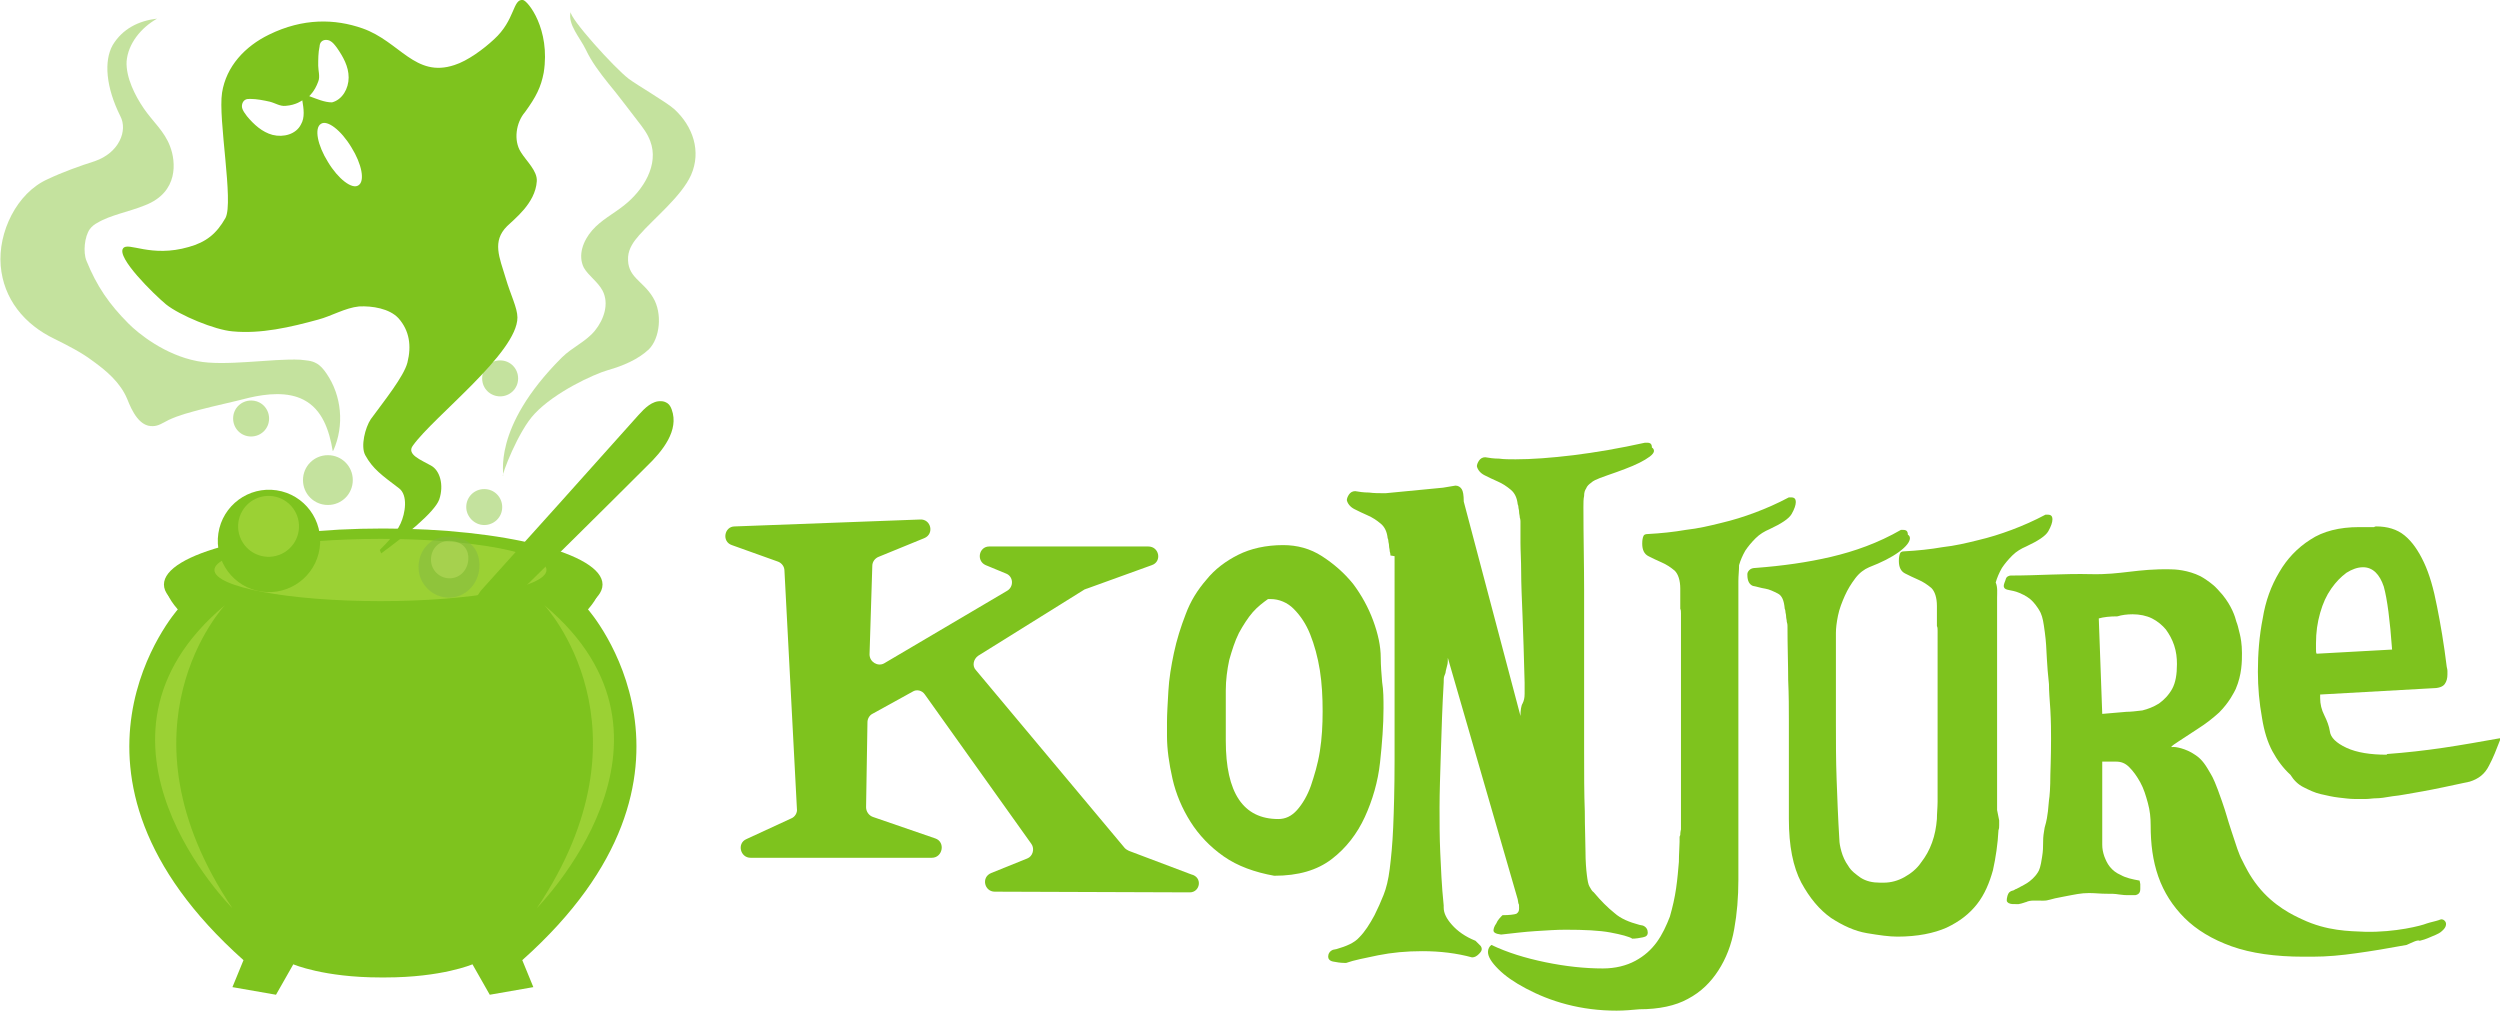 <?xml version="1.0" encoding="utf-8"?>
<!-- Generator: Adobe Illustrator 22.1.0, SVG Export Plug-In . SVG Version: 6.00 Build 0)  -->
<svg version="1.1" id="Layer_1" xmlns="http://www.w3.org/2000/svg" xmlns:xlink="http://www.w3.org/1999/xlink" x="0px" y="0px"
	 viewBox="0 0 361.4 146.1" style="enable-background:new 0 0 361.4 146.1;" xml:space="preserve">
<style type="text/css">
	.st0{fill:#7EC31E;}
	.st1{opacity:0.5;fill:#8BC63F;}
	.st2{opacity:0.62;fill:#ACDA42;}
	.st3{opacity:0.5;}
	.st4{fill:#83B841;}
	.st5{opacity:0.62;fill:#CFE07F;}
</style>
<g>
	<g>
		<path class="st0" d="M172,129l-28.2-0.1c-1.5,0-2-2.1-0.5-2.7l5.2-2.1c0.8-0.3,1.1-1.4,0.6-2.1l-15.4-21.6
			c-0.4-0.6-1.2-0.8-1.8-0.4l-5.8,3.2c-0.4,0.2-0.7,0.7-0.7,1.2l-0.2,12.3c0,0.6,0.4,1.2,1,1.4l9,3.1c1.5,0.5,1.1,2.8-0.5,2.8
			l-26.2,0c-1.5,0-2-2.1-0.6-2.7l6.5-3c0.5-0.2,0.9-0.8,0.8-1.4l-1.8-34.4c0-0.6-0.4-1.1-0.9-1.3l-6.7-2.4c-1.5-0.5-1.1-2.7,0.4-2.7
			l26.8-1c1.6-0.1,2.1,2.1,0.6,2.7l-6.6,2.7c-0.5,0.2-0.9,0.7-0.9,1.3l-0.4,12.8c0,1.1,1.2,1.8,2.1,1.3l17.8-10.5
			c1-0.6,0.9-2.1-0.2-2.5l-2.9-1.2c-1.4-0.6-1-2.7,0.5-2.7h23c1.6,0,2,2.2,0.5,2.7l-9.4,3.4c-0.1,0-0.2,0.1-0.3,0.1l-15.4,9.6
			c-0.7,0.5-0.9,1.5-0.3,2.1l21.5,25.7c0.2,0.2,0.4,0.3,0.6,0.4l9,3.4C173.9,126.8,173.5,129,172,129z"/>
		<path class="st0" d="M176.9,123.8c-2-1.4-3.6-3.1-4.8-5s-2.1-4-2.6-6.2c-0.5-2.2-0.8-4.3-0.8-6.2c0-0.3,0-0.6,0-0.9
			c0-0.4,0-0.7,0-1.1c0-1.2,0.1-2.7,0.2-4.5c0.1-1.8,0.4-3.6,0.8-5.5c0.4-1.9,1-3.8,1.7-5.6c0.7-1.9,1.7-3.5,3-5
			c1.2-1.5,2.8-2.7,4.6-3.6c1.8-0.9,4-1.4,6.5-1.4c2,0,3.9,0.5,5.6,1.6c1.7,1.1,3.2,2.4,4.5,4c1.2,1.6,2.2,3.4,2.9,5.3
			c0.7,1.9,1.1,3.7,1.1,5.4c0,1.1,0.1,2.3,0.2,3.5c0.2,1.2,0.2,2.5,0.2,3.8c0,2.4-0.2,5-0.5,7.8c-0.3,2.8-1.1,5.5-2.2,7.9
			c-1.1,2.4-2.7,4.5-4.8,6.1c-2.1,1.6-4.8,2.4-8.3,2.4C181.4,126.1,178.9,125.2,176.9,123.8z M181.1,88.5c-0.7,0.8-1.4,1.9-2,3
			c-0.6,1.2-1,2.5-1.4,3.9c-0.3,1.4-0.5,2.9-0.5,4.4v7.3c0,7.5,2.5,11.3,7.6,11.3c1,0,1.9-0.4,2.7-1.3c0.8-0.9,1.5-2.1,2-3.5
			c0.5-1.5,1-3.1,1.3-5c0.3-1.9,0.4-3.8,0.4-5.8c0-2-0.1-4-0.4-5.9c-0.3-1.9-0.8-3.7-1.4-5.2c-0.6-1.5-1.4-2.7-2.4-3.7
			c-0.9-0.9-2.1-1.4-3.3-1.4h-0.4C182.6,87.1,181.8,87.7,181.1,88.5z"/>
		<path class="st0" d="M219.4,130l-10.1-34.9c0,0.4,0,0.8-0.1,1.1c-0.1,0.3-0.1,0.5-0.2,0.8c0,0.2-0.1,0.5-0.2,0.7
			c-0.1,0.2-0.1,0.6-0.1,1c-0.2,3.3-0.3,6.6-0.4,9.8c-0.1,3.3-0.2,6-0.2,8.3c0,2,0,4.2,0.1,6.4c0.1,2.2,0.2,4.8,0.5,7.7v0.3
			c0,0.8,0.4,1.6,1.2,2.5c0.8,0.9,1.9,1.7,3.4,2.3c0.4,0.4,0.6,0.6,0.7,0.7c0.1,0.1,0.2,0.3,0.2,0.5c0,0.2-0.1,0.4-0.4,0.7
			c-0.3,0.3-0.6,0.5-1,0.5c-2.2-0.6-4.6-0.9-7.2-0.9c-2.3,0-4.4,0.2-6.4,0.6c-1.9,0.4-3.5,0.7-4.6,1.1h-0.2c-0.6,0-1.2-0.1-1.7-0.2
			c-0.5-0.1-0.7-0.4-0.7-0.7c0-0.4,0.2-0.8,0.7-1l0.5-0.1c1.4-0.4,2.6-0.9,3.3-1.7c0.8-0.8,1.5-1.9,2.2-3.2c0.5-1,0.9-1.9,1.3-2.9
			c0.4-1,0.7-2.2,0.9-3.8c0.2-1.6,0.4-3.6,0.5-6c0.1-2.4,0.2-5.6,0.2-9.6V80.4l-0.6-0.1c0-0.1,0-0.3-0.1-0.6c0-0.3-0.1-0.5-0.1-0.8
			c0-0.3-0.1-0.5-0.1-0.7c0-0.2-0.1-0.4-0.1-0.4c-0.1-0.9-0.4-1.6-1-2.1c-0.6-0.5-1.2-0.9-1.9-1.2c-0.7-0.3-1.3-0.6-1.9-0.9
			c-0.6-0.3-1-0.8-1.1-1.3c0-0.2,0.1-0.5,0.3-0.8c0.2-0.3,0.5-0.5,0.9-0.5c0.6,0.1,1.2,0.2,2,0.2c0.7,0.1,1.5,0.1,2.4,0.1l8.3-0.8
			l1.8-0.3c0.4,0,0.7,0.2,0.9,0.5c0.2,0.3,0.3,0.9,0.3,1.8l8.2,31c0-0.8,0.1-1.5,0.3-1.8c0.2-0.4,0.3-0.8,0.3-1.4c0-0.2,0-0.4,0-0.6
			c0-0.2,0-0.6,0-1c-0.1-3.9-0.2-7.1-0.3-9.6c-0.1-2.5-0.2-4.7-0.2-6.4c0-1.7-0.1-3.1-0.1-4.2c0-1.1,0-2.1,0-3v-0.1
			c0-0.1,0-0.3-0.1-0.6c0-0.3-0.1-0.5-0.1-0.8c0-0.3-0.1-0.5-0.1-0.7c0-0.2-0.1-0.4-0.1-0.4c-0.1-0.9-0.4-1.6-1-2.1
			c-0.6-0.5-1.2-0.9-1.9-1.2c-0.7-0.3-1.3-0.6-1.9-0.9c-0.6-0.3-1-0.8-1.1-1.3c0-0.2,0.1-0.5,0.3-0.8c0.2-0.3,0.5-0.5,0.9-0.5
			c0.6,0.1,1.2,0.2,2,0.2c0.7,0.1,1.5,0.1,2.4,0.1c2.3,0,5.1-0.2,8.4-0.6c3.2-0.4,6.7-1,10.3-1.8c0.1,0,0.2,0,0.2,0c0,0,0.1,0,0.1,0
			c0.5,0,0.7,0.2,0.7,0.7c0.2,0.1,0.3,0.3,0.3,0.5c0,0.2-0.2,0.5-0.6,0.8c-0.4,0.3-0.9,0.6-1.5,0.9c-0.6,0.3-1.3,0.6-2.1,0.9
			c-0.8,0.3-1.6,0.6-2.5,0.9l-1.1,0.4c-0.5,0.2-1,0.4-1.3,0.7c-0.3,0.2-0.6,0.5-0.7,0.8c-0.2,0.3-0.3,0.6-0.3,1.1
			c-0.1,0.4-0.1,1-0.1,1.6c0,4.3,0.1,8.3,0.1,11.9c0,3.6,0,6.9,0,10c0,5.1,0,9.4,0,13c0,3.6,0,6.6,0.1,9.1c0,2.4,0.1,4.4,0.1,5.8
			c0,1.4,0.1,2.6,0.2,3.4c0.1,0.8,0.2,1.4,0.4,1.7c0.2,0.3,0.3,0.6,0.6,0.8c1,1.2,2,2.2,3,3c0.9,0.8,2.1,1.3,3.6,1.7l0.5,0.1
			c0.5,0.2,0.7,0.6,0.7,1c0,0.4-0.2,0.6-0.7,0.7c-0.5,0.1-1,0.2-1.7,0.2H236c-0.5-0.3-1.6-0.6-3.2-0.9c-1.6-0.3-3.8-0.4-6.5-0.4
			c-1.3,0-2.7,0.1-4.3,0.2c-1.6,0.1-3.2,0.3-5,0.5c-0.8-0.1-1.1-0.3-1.1-0.6c0-0.2,0.1-0.6,0.4-1c0.2-0.5,0.6-0.9,0.9-1.2
			c1,0,1.7-0.1,2-0.2c0.3-0.2,0.4-0.4,0.4-0.8c0-0.4,0-0.6-0.1-0.7L219.4,130z"/>
		<path class="st0" d="M251.3,84v43.2c0,2.5-0.2,4.9-0.6,7.1c-0.4,2.3-1.2,4.3-2.3,6c-1.1,1.7-2.5,3.1-4.4,4.1c-1.8,1-4.2,1.5-7,1.5
			c-1.1,0.1-2.2,0.2-3.3,0.2c-2.5,0-4.9-0.3-7.2-0.9c-2.3-0.6-4.2-1.4-5.9-2.3c-1.7-0.9-3-1.8-4-2.8c-1-1-1.5-1.8-1.5-2.5
			c0-0.4,0.2-0.8,0.5-1c2.3,1.1,4.9,1.9,7.8,2.5c2.9,0.6,5.7,0.9,8.3,0.9c1.8,0,3.4-0.4,4.7-1.1c1.3-0.7,2.3-1.6,3.1-2.7
			c0.8-1.1,1.4-2.4,1.9-3.7c0.4-1.4,0.7-2.7,0.9-4.1c0.2-1.4,0.3-2.6,0.4-3.8c0-1.2,0.1-2.2,0.1-2.9c0-0.4,0-0.6,0-0.7
			c0,0,0-0.1,0.1-0.3c0-0.1,0-0.4,0.1-0.8c0-0.4,0-1.2,0-2.4V88.7c0-0.3,0-0.5-0.1-0.7v-2.9c0-1.2-0.3-2.1-0.8-2.6
			c-0.6-0.5-1.2-0.9-1.9-1.2c-0.7-0.3-1.3-0.6-1.9-0.9c-0.6-0.3-0.9-0.9-0.9-1.8c0-0.2,0-0.5,0.1-0.9c0.1-0.4,0.3-0.5,0.7-0.5
			c1.9-0.1,3.8-0.3,5.5-0.6c1.8-0.2,3.5-0.6,5.1-1c1.7-0.4,3.3-0.9,4.9-1.5c1.6-0.6,3.2-1.3,4.9-2.2c0.1,0,0.2,0,0.2,0
			c0,0,0.1,0,0.1,0c0.5,0,0.7,0.2,0.7,0.7c0,0.4-0.2,1-0.6,1.7c-0.4,0.7-1.5,1.4-3.2,2.2c-0.7,0.3-1.4,0.7-2,1.3
			c-0.6,0.6-1.1,1.2-1.5,1.8c-0.4,0.7-0.7,1.4-0.9,2.1C251.4,82.5,251.3,83.2,251.3,84z"/>
		<path class="st0" d="M288.7,86.4v30.7l0.3,1.5c0,0.2,0,0.5,0,0.7s0,0.5-0.1,0.7c-0.1,2-0.4,4-0.8,5.8c-0.5,1.8-1.2,3.5-2.3,4.9
			c-1.1,1.4-2.5,2.5-4.4,3.4c-1.8,0.8-4.2,1.3-7.1,1.3c-1.2,0-2.6-0.2-4.4-0.5c-1.8-0.3-3.5-1.1-5.2-2.2c-1.7-1.2-3.1-2.9-4.3-5.1
			c-1.2-2.3-1.8-5.3-1.8-9.2v-1.7c0-0.5,0-1.2,0-2c0-0.8,0-1.8,0-2.9c0-0.9,0-2,0-3.2c0-1.2,0-2.7,0-4.4c0-1.7,0-3.7-0.1-5.9
			c0-2.2-0.1-4.8-0.1-7.7v-0.1c0-0.1,0-0.3-0.1-0.6c0-0.3-0.1-0.5-0.1-0.8c0-0.3-0.1-0.5-0.1-0.7c0-0.2-0.1-0.4-0.1-0.4
			c-0.1-1.2-0.4-1.9-1-2.2c-0.6-0.3-1.2-0.6-1.8-0.7c-0.7-0.1-1.2-0.3-1.8-0.4c-0.5-0.2-0.8-0.7-0.8-1.6v-0.1c0-0.2,0.1-0.4,0.3-0.6
			c0.2-0.2,0.5-0.3,0.9-0.3c3.9-0.3,7.5-0.8,10.9-1.6c3.4-0.8,6.8-2,10.1-3.9c0.1,0,0.2,0,0.2,0c0,0,0.1,0,0.1,0
			c0.5,0,0.7,0.2,0.7,0.7c0.2,0.1,0.3,0.3,0.3,0.5c0,0.5-0.5,1.2-1.6,2c-1.1,0.8-2.5,1.5-4.3,2.2c-0.7,0.3-1.4,0.8-2,1.6
			c-0.6,0.8-1.1,1.6-1.5,2.5c-0.4,0.9-0.8,1.9-1,2.9c-0.2,1-0.3,1.8-0.3,2.5v12.9c0,2.8,0,5.5,0.1,8.2c0.1,2.7,0.2,5.6,0.4,8.8
			c0,0.4,0.1,1,0.3,1.7c0.2,0.7,0.5,1.4,1,2.1c0.4,0.7,1.1,1.2,1.8,1.7c0.8,0.5,1.7,0.7,2.8,0.7h0.5c1.1,0,2.1-0.3,3-0.8
			c0.9-0.5,1.8-1.2,2.4-2.1c0.7-0.9,1.2-1.8,1.6-2.9c0.4-1.1,0.6-2.2,0.7-3.4c0-0.8,0.1-1.7,0.1-2.5c0-0.8,0-1.6,0-2.4V91.2
			c0-0.3,0-0.5-0.1-0.7v-2.9c0-1.2-0.3-2.1-0.8-2.6c-0.6-0.5-1.2-0.9-1.9-1.2c-0.7-0.3-1.3-0.6-1.9-0.9c-0.6-0.3-0.9-0.9-0.9-1.8
			c0-0.2,0-0.5,0.1-0.9c0.1-0.4,0.3-0.5,0.7-0.5c1.9-0.1,3.8-0.3,5.5-0.6c1.8-0.2,3.5-0.6,5.1-1c1.7-0.4,3.3-0.9,4.9-1.5
			c1.6-0.6,3.2-1.3,4.9-2.2c0.1,0,0.2,0,0.2,0c0,0,0.1,0,0.1,0c0.5,0,0.7,0.2,0.7,0.7c0,0.4-0.2,1-0.6,1.7c-0.4,0.7-1.5,1.4-3.2,2.2
			c-0.7,0.3-1.4,0.7-2,1.3c-0.6,0.6-1.1,1.2-1.5,1.8c-0.4,0.7-0.7,1.4-0.9,2.1C288.8,84.9,288.7,85.7,288.7,86.4z"/>
		<path class="st0" d="M347.9,136.6c-2.7,0.5-5.1,0.9-7.3,1.2c-2.1,0.3-4.2,0.5-6.3,0.5h-1.3c-4.1,0-7.6-0.5-10.4-1.5
			c-2.8-1-5.1-2.4-6.8-4.1c-1.7-1.7-3-3.7-3.8-6c-0.8-2.3-1.1-4.7-1.1-7.4c0-1.1-0.1-2.1-0.4-3.2c-0.3-1.1-0.6-2.1-1.1-3
			c-0.5-0.9-1-1.6-1.6-2.2c-0.6-0.6-1.2-0.8-1.9-0.8h-2v12c0,0.6,0.1,1.1,0.3,1.7c0.2,0.5,0.4,1,0.8,1.5c0.4,0.5,0.9,0.9,1.6,1.2
			c0.7,0.4,1.6,0.6,2.7,0.8l0.1,0.5v0.7c0,0.5-0.2,0.8-0.7,0.9c0,0,0,0-0.1,0c-0.3,0-0.4,0-0.4,0c-0.1,0-0.4,0-0.8,0
			c-0.5,0-0.9-0.1-1.1-0.1c-0.6-0.1-1-0.1-1.9-0.1c-0.7,0-1.6-0.1-2.4-0.1c-1.2,0-2,0.2-3.6,0.5c-2.3,0.4-2.1,0.6-3.1,0.6
			c-1,0-1.8-0.1-2.4,0.2c-0.1,0-0.5,0.2-1.1,0.3c-0.1,0-0.2,0-0.3,0c-0.5,0-0.8,0-1-0.1c-0.1,0-0.4-0.2-0.4-0.4c0,0,0,0,0-0.1
			c0-0.3,0.1-0.5,0.1-0.6c0.1-0.3,0.2-0.5,0.4-0.6c0.1-0.1,0.2-0.1,0.5-0.2c0.2-0.1,0.3-0.2,0.4-0.2c0.9-0.5,1.4-0.7,1.9-1.1
			c0.1-0.1,0.7-0.5,1.2-1.3c0.2-0.3,0.4-0.8,0.6-2.2c0.3-1.8,0-2.1,0.3-3.8c0.1-0.8,0.2-0.7,0.4-1.8c0.1-0.5,0.2-1.3,0.3-2.6
			c0.1-0.6,0.2-1.8,0.2-3.7c0-0.4,0.1-2.4,0.1-5.2c0-1.1,0-2.4-0.1-4.2c-0.1-1.5-0.2-2.6-0.2-3.7c-0.2-2.1-0.2-1.9-0.3-3.6
			c-0.1-1.8-0.1-2.4-0.3-3.9c-0.2-1.5-0.3-2.1-0.6-2.8c-0.5-1-1.1-1.6-1.3-1.8c-0.2-0.2-0.8-0.7-1.8-1.1c-1.2-0.5-2-0.3-2.2-0.8
			c-0.1-0.2,0-0.5,0.2-1c0.1-0.4,0.2-0.5,0.4-0.6c0.2-0.1,0.3-0.1,0.4-0.1c3.9,0,7.7-0.3,11.6-0.2c4.4,0.1,6.6-0.8,11.5-0.7
			c0.6,0,2.5,0.1,4.3,1c1.1,0.6,2,1.4,2.1,1.5c0.1,0.1,0.6,0.6,1.1,1.2c1.3,1.6,1.8,3.1,2,3.9c0.1,0.2,0.3,0.9,0.5,1.8
			c0.1,0.4,0.3,1.4,0.3,2.7c0,1.2,0,3.1-0.9,5.2c-0.2,0.4-0.9,1.9-2.4,3.4c-1,0.9-1.9,1.6-3,2.3c-0.3,0.2-1.2,0.8-2.9,1.9
			c-0.3,0.2-1.1,0.7-1,0.8c0,0,0.1,0,0.1,0c0.4-0.1,2,0.2,3.3,1.1c1.1,0.7,1.6,1.6,2.3,2.8c0.3,0.5,0.7,1.3,1.6,3.9
			c0.7,2,0.7,2.3,1.4,4.4c0.7,2.1,1,3.2,1.6,4.3c0.3,0.6,1,2.1,2.2,3.6c2.3,2.9,5.1,4.2,6.4,4.8c3.6,1.7,6.8,1.7,9.1,1.8
			c4.4,0.1,8.2-0.9,8.9-1.2c0.6-0.2,1.2-0.3,1.8-0.5c0,0,0.2-0.1,0.3-0.1c0.1,0,0.3,0,0.5,0.2c0.2,0.2,0.2,0.4,0.2,0.5
			c0,0.1,0,0.5-0.6,1c-0.2,0.2-0.5,0.4-1.5,0.8c-0.9,0.4-1.3,0.5-1.7,0.6C349.5,135.8,348.6,136.3,347.9,136.6z M347.4,139
			c0,0,0-0.1,0-0.1 M303.4,89.4l0.5,13.8l3.5-0.3c0.7,0,1.4-0.1,2.3-0.2c0.8-0.2,1.6-0.5,2.4-1c0.7-0.5,1.4-1.2,1.9-2.1
			c0.5-0.9,0.7-2.1,0.7-3.6c0-0.9-0.1-1.8-0.4-2.7c-0.3-0.9-0.7-1.6-1.2-2.3c-0.5-0.6-1.2-1.2-2-1.6c-0.8-0.4-1.8-0.6-2.8-0.6
			c-0.8,0-1.6,0.1-2.2,0.3C305,89.1,304.1,89.2,303.4,89.4z"/>
		<path class="st0" d="M361.4,107c-0.5,1.3-1,2.6-1.6,3.7c-0.6,1.2-1.5,1.9-2.8,2.3c-2.8,0.6-5.1,1.1-6.8,1.4
			c-1.8,0.3-3.2,0.6-4.3,0.7c-1.1,0.2-1.9,0.3-2.4,0.3c-0.5,0-1,0.1-1.4,0.1c-0.2,0-0.4,0-0.6,0c-0.2,0-0.3,0-0.4,0h-0.8
			c-0.6,0-1.3-0.1-2.2-0.2c-0.9-0.1-1.7-0.3-2.6-0.5c-0.9-0.2-1.7-0.6-2.5-1c-0.8-0.4-1.4-1-1.9-1.8c-1-0.9-1.9-2.1-2.6-3.4
			c-0.7-1.3-1.2-2.9-1.5-4.8c-0.4-2.2-0.6-4.4-0.6-6.7c0-2.6,0.2-5.2,0.7-7.7c0.4-2.5,1.2-4.7,2.4-6.7c1.1-1.9,2.6-3.5,4.5-4.7
			c1.8-1.2,4.2-1.8,7-1.8h2.2c0,0,0.1-0.1,0.3-0.1c1.6,0,3,0.4,4.1,1.3c1.1,0.9,2,2.2,2.8,3.9c0.8,1.7,1.4,3.8,1.9,6.4
			c0.5,2.5,1,5.4,1.4,8.7c0,0.1,0.1,0.3,0.1,0.6v0.5c0,0.5-0.1,1-0.4,1.4c-0.3,0.4-0.9,0.6-1.9,0.6l-16.1,0.9v0.5
			c0,0.9,0.2,1.7,0.6,2.5c0.4,0.8,0.7,1.6,0.8,2.3c0.1,0.9,0.9,1.7,2.4,2.4c1.5,0.7,3.5,1,5.8,1l0.1-0.1c2.7-0.2,5.4-0.5,8.1-0.9
			c2.7-0.4,5.5-0.9,8.3-1.4L361.4,107z M344.6,84.8c-0.6-1.8-1.6-2.8-3-2.8c-0.8,0-1.6,0.3-2.4,0.8c-0.8,0.6-1.5,1.3-2.2,2.3
			c-0.7,1-1.2,2.1-1.6,3.5c-0.4,1.4-0.6,2.8-0.6,4.4v0.8c0,0.3,0,0.6,0.1,0.7l10.9-0.6C345.5,89.7,345.1,86.6,344.6,84.8z"/>
	</g>
	<g>
		<path class="st0" d="M55,141.3c-8.2,0-12.6-1.9-12.6-1.9l-2.5,4.4l-6.3-1.1l1.6-3.9c-30.4-27.1-9.5-50.7-9.5-50.7
			c-6-7,6.4-3.9,6.4-3.9s27.3,4.9,46.5,0c0,0,12.4-3.1,6.4,3.9c0,0,20.9,23.6-9.5,50.7l1.6,3.9l-6.3,1.1l-2.5-4.4
			c0,0-4.4,1.9-12.6,1.9H55z"/>
	</g>
	<ellipse class="st0" cx="55.4" cy="84.5" rx="31.7" ry="8.1"/>
	<path class="st1" d="M43.8,69.4c0-2,1.6-3.6,3.6-3.6c2,0,3.6,1.6,3.6,3.6c0,2-1.6,3.6-3.6,3.6C45.4,73,43.8,71.4,43.8,69.4z"/>
	<path class="st1" d="M67.4,73.3c0-1.5,1.2-2.6,2.6-2.6c1.5,0,2.6,1.2,2.6,2.6c0,1.5-1.2,2.6-2.6,2.6C68.6,75.9,67.4,74.7,67.4,73.3
		z"/>
	<path class="st1" d="M33.7,60.5c0-1.5,1.2-2.6,2.6-2.6c1.5,0,2.6,1.2,2.6,2.6c0,1.5-1.2,2.6-2.6,2.6C34.8,63.1,33.7,61.9,33.7,60.5
		z"/>
	<path class="st1" d="M69.7,54.7c0-1.5,1.2-2.6,2.6-2.6c1.5,0,2.6,1.2,2.6,2.6c0,1.5-1.2,2.6-2.6,2.6C70.9,57.3,69.7,56.2,69.7,54.7
		z"/>
	<ellipse class="st2" cx="55" cy="82.4" rx="24" ry="4.5"/>
	<path class="st0" d="M69.5,85.4C77.1,77,84.7,68.5,92.3,60c0.9-1,2-2.1,3.3-2c0.3,0,0.6,0.1,0.9,0.3c0.3,0.2,0.5,0.6,0.6,0.9
		c1.1,3-1.3,6-3.6,8.2c-6.7,6.7-13.5,13.4-20.2,20c-0.2,0.2-0.5,0.3-0.8,0.5c-1.5,1.2-4.2-1-3.6-1.6L69.5,85.4z"/>
	<g class="st3">
		<path class="st4" d="M60.5,82c0-2.4,1.7-4.7,4.9-4.4c2.9,0.3,4,2.2,3.9,4.4c-0.1,2.4-2,4.4-4.4,4.4C62.5,86.4,60.5,84.4,60.5,82z"
			/>
		<path class="st5" d="M62.3,80.9c0-1.5,1.1-2.9,3-2.7c1.8,0.2,2.5,1.4,2.4,2.7c-0.1,1.5-1.2,2.7-2.7,2.7
			C63.5,83.6,62.3,82.4,62.3,80.9z"/>
	</g>
	<g>
		<ellipse transform="matrix(0.148 -0.989 0.989 0.148 -44.114 105.11)" class="st0" cx="38.9" cy="78.1" rx="7.4" ry="7.4"/>
		<ellipse transform="matrix(0.94 -0.342 0.342 0.94 -23.675 17.826)" class="st2" cx="38.8" cy="76.1" rx="4.4" ry="4.4"/>
	</g>
	<path class="st0" d="M78.6,10.5c1-6.3-2.3-10.4-3-10.5c-1.5-0.2-1.1,2.9-4.2,5.7c-1.5,1.4-3.8,3.1-5.7,3.7C60,11.3,57.8,6,52.4,4.1
		c-4-1.4-8.6-1.5-13.5,0.9c-3.5,1.7-6.2,4.6-6.8,8.4c-0.6,3.8,1.7,15.8,0.5,18.1c-1.3,2.3-2.8,3.5-5.3,4.2c-5.5,1.6-8.8-0.8-9.5,0.2
		c-1,1.3,4.4,6.6,6.2,8.1c2,1.6,7.1,3.7,9.6,3.9c4.1,0.4,8.4-0.6,12.4-1.7c1.9-0.5,3.9-1.7,5.9-1.9c1.9-0.1,4.4,0.3,5.7,1.7
		c1.6,1.8,1.9,4,1.3,6.4c-0.5,2-3.4,5.6-5.3,8.2c-0.8,1.2-1.5,3.9-0.8,5.2c1.1,2,2.4,2.9,4.9,4.8c1.3,1,0.9,3.6,0.2,5.1
		s-1.9,2.7-3,3.8l0.2,0.5c3.4-2.5,7.7-5.9,8.4-7.8c0.7-2.1,0.1-4.2-1.2-4.9c-1.4-0.8-3.6-1.6-2.6-2.9c3-4.2,15.1-13.4,15.1-18.5
		c0-1.4-1-3.3-1.7-5.7c-0.9-3-2-5.3,0.2-7.5c1-1,4.1-3.3,4.3-6.5c0.1-1.5-1.5-2.9-2.3-4.2c-1.1-1.7-0.7-4.3,0.6-5.8
		C77.5,14,78.2,12.6,78.6,10.5z M43.5,18c-0.7,1.4-2.5,1.9-4.1,1.5c-1.5-0.4-2.7-1.5-3.7-2.7c-0.3-0.4-0.6-0.8-0.7-1.2
		c-0.1-0.5,0.1-1,0.5-1.2c0.2-0.1,0.4-0.1,0.7-0.1c0.9,0,1.9,0.2,2.8,0.4c0.8,0.2,1.5,0.7,2.3,0.6c1.5-0.1,2.4-0.8,2.4-0.8
		C43.9,15.7,44.1,17,43.5,18z M44.7,13.9c0,0,0.8-0.7,1.3-2.1c0.3-0.7,0-1.6,0-2.3c0-0.9,0-1.9,0.2-2.8c0-0.2,0.1-0.5,0.2-0.6
		c0.3-0.4,0.9-0.4,1.3-0.2c0.4,0.2,0.7,0.6,1,1c0.9,1.3,1.7,2.7,1.7,4.3c0,1.6-0.9,3.2-2.4,3.6C46.9,14.8,45.8,14.3,44.7,13.9z
		 M51.8,26.8c-0.9,0.6-2.9-0.9-4.4-3.4c-1.5-2.4-2-4.9-1-5.5c0.9-0.6,2.9,0.9,4.4,3.4C52.3,23.7,52.8,26.2,51.8,26.8z"/>
	<path class="st1" d="M81.2,51.7c1.5-1.5,3.5-2.3,4.8-3.9c1.3-1.6,2.1-3.9,1.1-5.8c-0.7-1.3-2-2.1-2.7-3.3c-0.9-1.8-0.1-3.9,1.2-5.4
		c1.3-1.5,3.1-2.4,4.6-3.6c2.8-2.2,5.1-5.9,3.8-9.3c-0.4-1.1-1.1-2-1.8-2.9c-1.4-1.8-2.8-3.7-4.3-5.5c-1.2-1.5-2.4-3.1-3.2-4.8
		c-0.8-1.7-2.7-3.7-2.2-5.5c-0.2,0.9,6.3,8.1,8.4,9.7c1.2,0.9,5.5,3.4,6.6,4.4c2.7,2.5,3.9,6.1,2.4,9.5c-1.4,3.1-5.3,6.2-7.5,8.7
		c-0.8,0.9-1.5,1.9-1.6,3.1c-0.2,3,2.1,3.4,3.6,5.9c1.4,2.3,1,5.9-0.6,7.5c-1.6,1.5-3.8,2.4-5.9,3c-2.1,0.6-7.7,3.2-10.6,6.3
		c-2.4,2.5-4.8,8.9-4.6,9C73,68.8,70.9,62,81.2,51.7z"/>
	<path class="st1" d="M48.2,65.1c1.6-3.6,1.2-7.9-1-11.1c-0.4-0.6-0.9-1.2-1.5-1.5c-0.7-0.4-1.5-0.4-2.3-0.5
		c-4.1-0.2-10.9,1-14.9,0.2c-4.7-0.9-8.5-4-9.9-5.4c-2.8-2.8-4.6-5.4-6.1-9.1c-0.5-1.2-0.3-3.5,0.5-4.6c0.3-0.4,0.7-0.7,1.1-0.9
		c1.8-1.1,4.6-1.6,6.8-2.5c5-1.9,4.5-6.4,3.7-8.5c-0.8-2.2-2.5-3.6-3.8-5.5s-2.6-4.5-2.5-6.8c0.2-2.6,2.1-4.9,4.4-6.2
		c-2.7,0.3-5,1.5-6.4,3.8c-1.3,2.3-1,6.1,1.1,10.3c1.1,2.1-0.2,5.3-3.7,6.5C11.5,24,9,24.9,6.9,25.9c-4.5,2-7.2,7.7-6.8,12.5
		S3.5,46.9,7.9,49c1.8,0.9,3.8,1.9,5.4,3.1c2.1,1.5,4.1,3.2,5.1,5.6c0.7,1.8,1.8,4,3.7,3.9c0.8,0,1.5-0.5,2.3-0.9
		c1.5-0.7,3.1-1.1,4.6-1.5c2.3-0.6,4.7-1.1,7-1.7c2.6-0.6,5.6-0.9,7.9,0.3c2.7,1.4,3.7,4.4,4.2,7.4L48.2,65.1z"/>
	<path class="st2" d="M78.7,87.5c0,0,16.5,17.6-1.1,43.8C77.5,131.3,102,107,78.7,87.5z"/>
	<path class="st2" d="M32.5,87.5c0,0-16.5,17.6,1.1,43.8C33.6,131.3,9.2,107,32.5,87.5z"/>
</g>
</svg>
